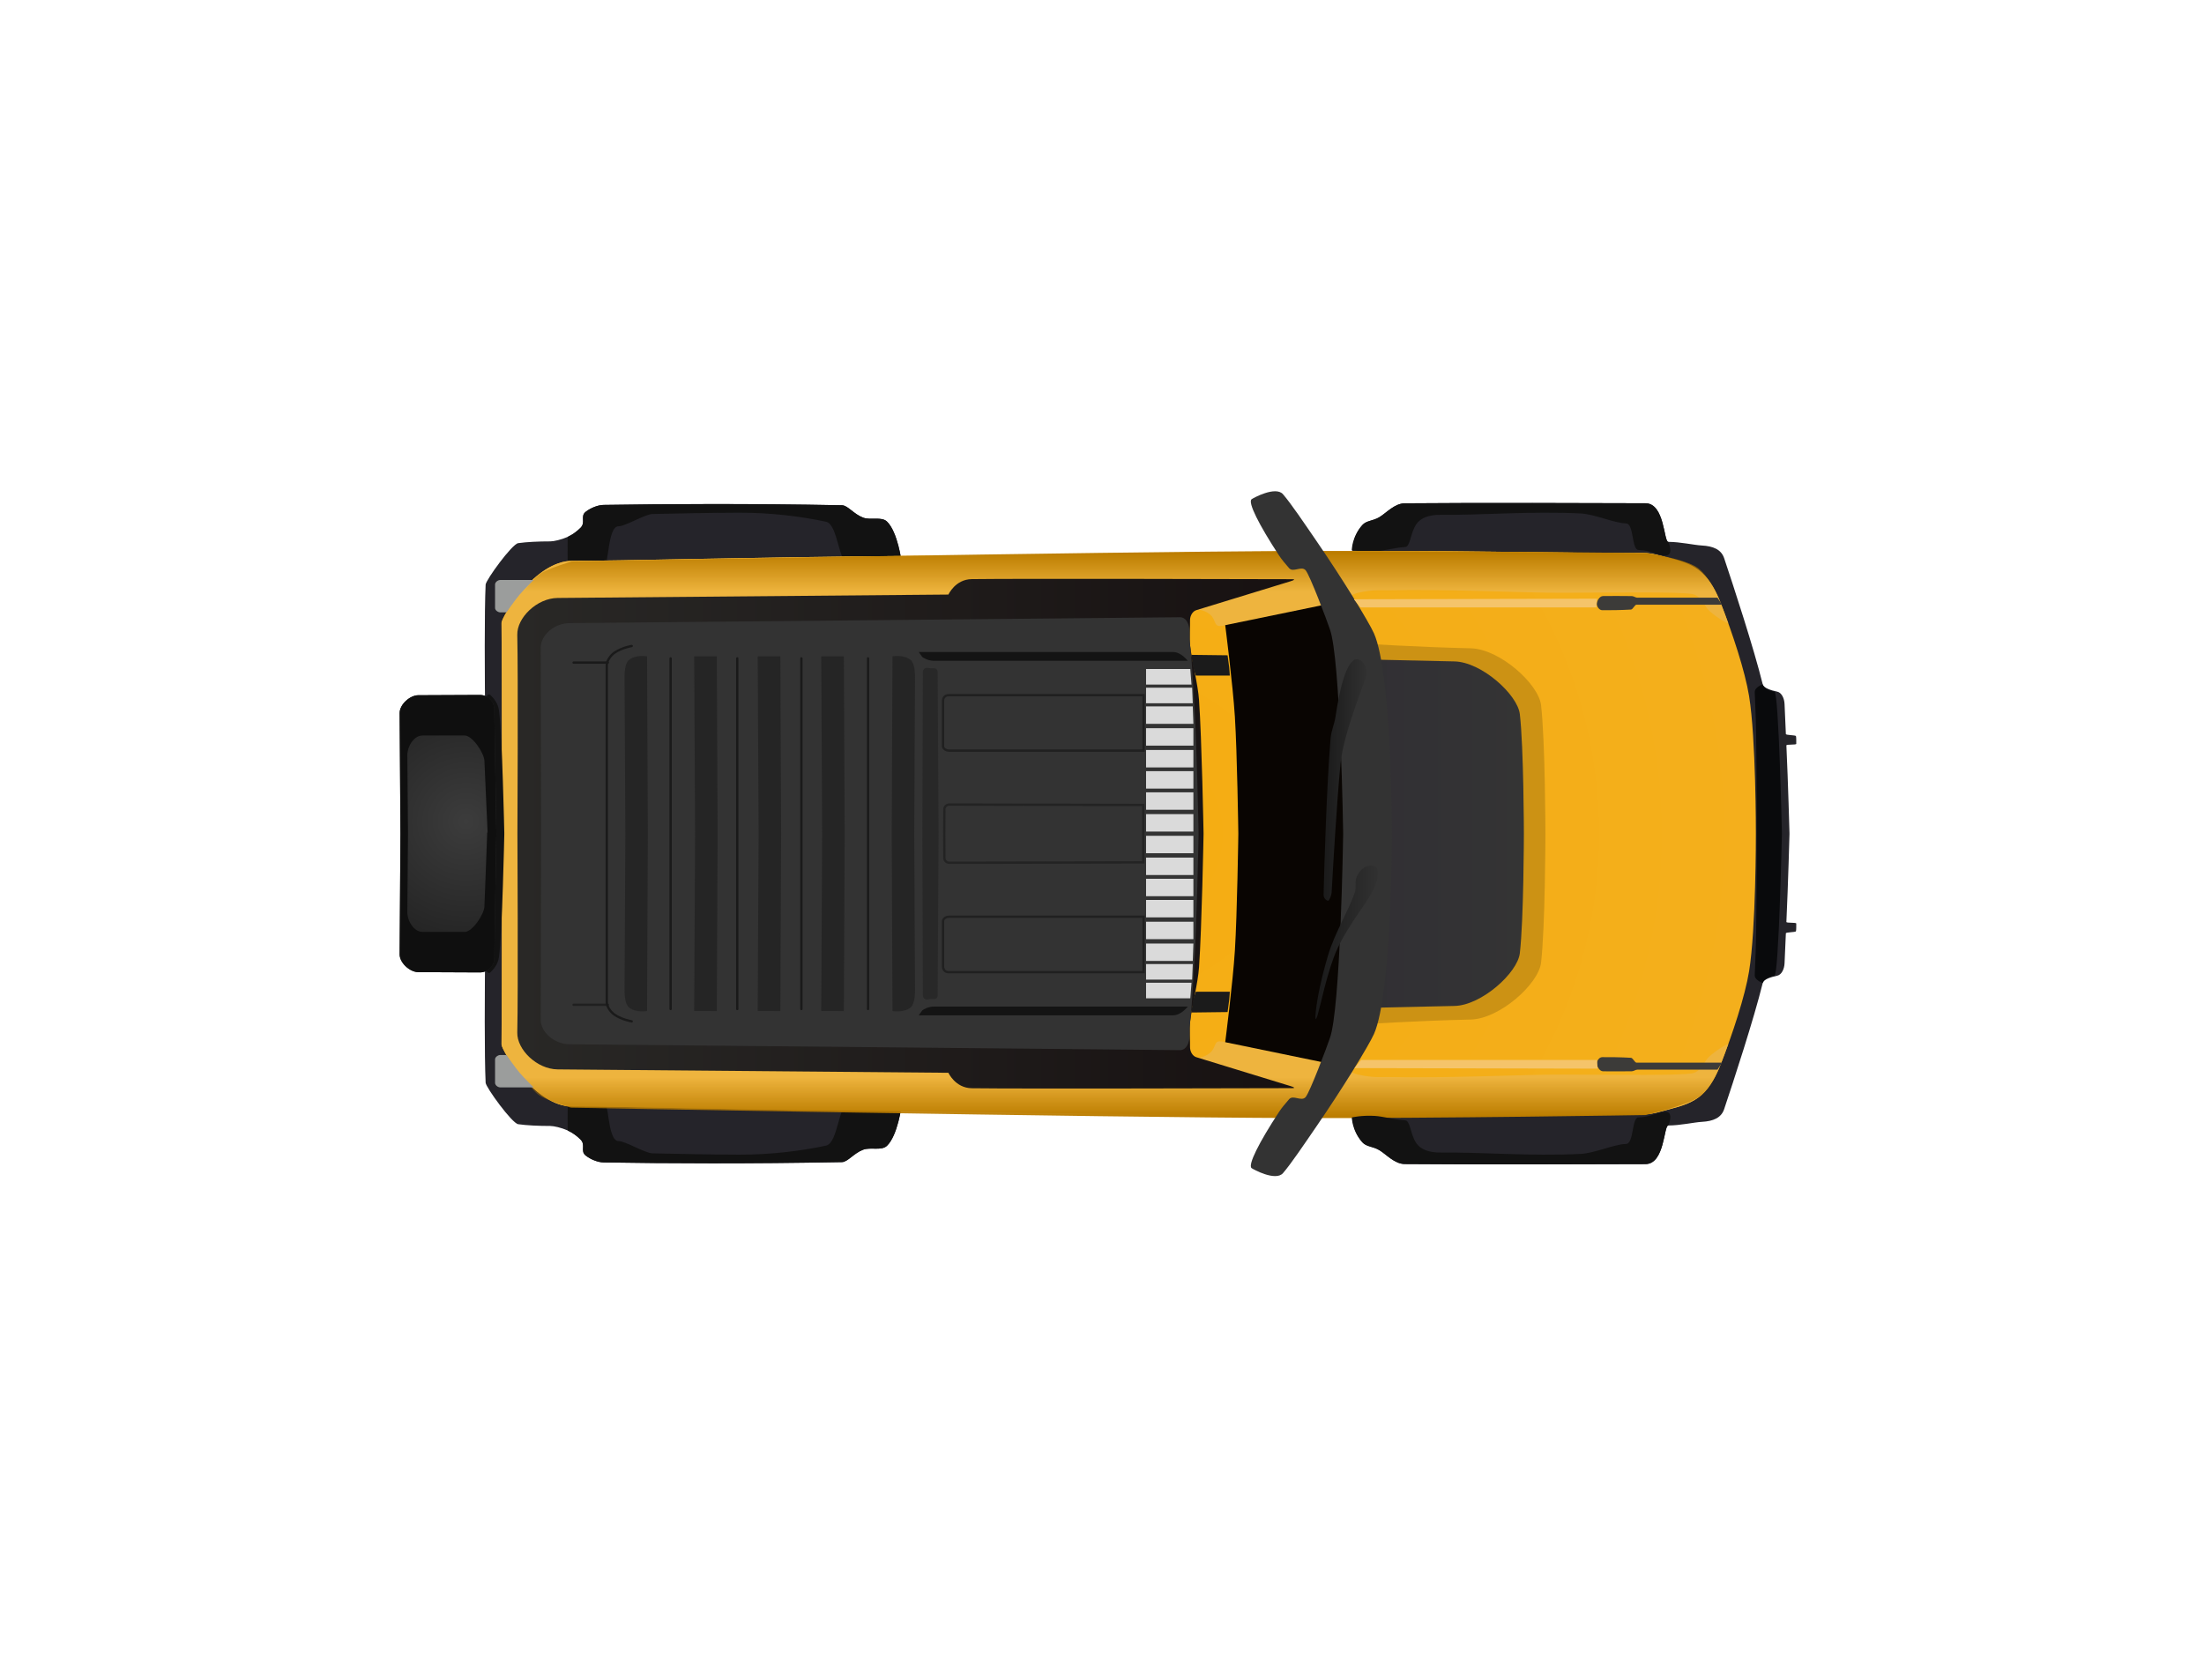 <svg version="1.1" xmlns="http://www.w3.org/2000/svg" xmlns:xlink="http://www.w3.org/1999/xlink" width="472.878" height="360.539" viewBox="0,0,472.878,360.539"><defs><radialGradient cx="246.594" cy="180" r="134.559" gradientUnits="userSpaceOnUse" id="color-1"><stop offset="0" stop-color="#f5ad12"/><stop offset="1" stop-color="#f4af1c"/></radialGradient><linearGradient x1="194.105" y1="119.807" x2="194.105" y2="128.115" gradientUnits="userSpaceOnUse" id="color-2"><stop offset="0" stop-color="#bc7d00"/><stop offset="1" stop-color="#bc7d00" stop-opacity="0"/></linearGradient><linearGradient x1="193.897" y1="240.563" x2="193.897" y2="232.255" gradientUnits="userSpaceOnUse" id="color-3"><stop offset="0" stop-color="#bc7d00"/><stop offset="1" stop-color="#bc7d00" stop-opacity="0"/></linearGradient><linearGradient x1="282.092" y1="180" x2="115.41" y2="180" gradientUnits="userSpaceOnUse" id="color-4"><stop offset="0" stop-color="#171111"/><stop offset="1" stop-color="#292826"/></linearGradient><radialGradient cx="104.418" cy="177.37" r="29.771" gradientUnits="userSpaceOnUse" id="color-5"><stop offset="0" stop-color="#3c3c3c"/><stop offset="1" stop-color="#212121"/></radialGradient><linearGradient x1="331.38" y1="180" x2="272.511" y2="180" gradientUnits="userSpaceOnUse" id="color-6"><stop offset="0" stop-color="#343434"/><stop offset="1" stop-color="#2f2c33"/></linearGradient><radialGradient cx="287.934" cy="180" r="73.481" gradientUnits="userSpaceOnUse" id="color-7"><stop offset="0" stop-color="#1b1b1b"/><stop offset="1" stop-color="#1b1b1b" stop-opacity="0"/></radialGradient><linearGradient x1="300.08" y1="203.323" x2="286.652" y2="203.323" gradientUnits="userSpaceOnUse" id="color-8"><stop offset="0" stop-color="#313131"/><stop offset="1" stop-color="#1a1a1a"/></linearGradient><linearGradient x1="297.708" y1="168.472" x2="288.406" y2="168.472" gradientUnits="userSpaceOnUse" id="color-9"><stop offset="0" stop-color="#313131"/><stop offset="1" stop-color="#1a1a1a"/></linearGradient></defs><g transform="translate(-4.426,-1.096)"><g data-paper-data="{&quot;isPaintingLayer&quot;:true}" fill-rule="nonzero" stroke-linejoin="miter" stroke-miterlimit="10" stroke-dasharray="" stroke-dashoffset="0" style="mix-blend-mode: normal"><path d="M108.872,179.852c0,0 -0.79,-41.821 -0.253,-53.295c0.047,-0.998 5.659,-8.712 6.983,-8.902c1.835,-0.263 4.41,-0.381 6.872,-0.38c0.79,0 2.393,-0.366 3.753,-0.968c1.062,-0.47 2.094,-1.274 2.774,-1.967c1.146,-1.169 -0.144,-2.462 1.102,-3.424c1.103,-0.852 2.63,-1.446 3.824,-1.465c13.514,-0.213 31.239,-0.309 51.148,0.071c1.241,0.024 2.524,1.905 4.551,2.661c1.592,0.593 3.935,-0.285 5.103,0.836c2.337,2.243 3.147,8.705 3.147,8.705l96.595,-1.723c0,0 -0.025,-3.691 2.249,-6.226c0.894,-0.996 2.216,-0.846 3.633,-1.683c1.471,-0.869 3.265,-2.966 5.448,-2.986c14.995,-0.135 41.05,-0.057 51.673,-0.013c4.145,0.017 3.909,8.283 4.891,8.285c2.592,0.006 5.533,0.69 7.202,0.782c2.412,0.133 4.154,0.838 4.785,2.727c1.992,5.961 6.362,19.284 8.28,27.074c0.194,0.786 1.806,1.284 3.112,1.561c0.927,0.197 1.521,1.434 1.567,2.659c0.042,1.089 0.148,3.486 0.283,6.438c0.012,0.259 2.063,0.213 2.16,0.433c0.099,0.224 0.059,1.396 0.071,1.665c0.013,0.284 -2.132,0.057 -2.119,0.347c0.38,8.221 0.661,18.788 0.661,18.788v0.297c0,0 -0.281,10.568 -0.661,18.788c-0.013,0.29 2.132,0.063 2.119,0.347c-0.012,0.268 0.027,1.441 -0.071,1.665c-0.097,0.22 -2.148,0.174 -2.16,0.433c-0.135,2.951 -0.242,5.349 -0.283,6.438c-0.047,1.225 -0.64,2.462 -1.567,2.659c-1.306,0.278 -2.919,0.775 -3.112,1.561c-1.918,7.79 -6.288,21.113 -8.28,27.074c-0.631,1.889 -2.373,2.594 -4.785,2.727c-1.669,0.092 -4.61,0.776 -7.202,0.782c-0.982,0.002 -0.745,8.268 -4.891,8.285c-10.623,0.044 -36.678,0.122 -51.673,-0.013c-2.183,-0.02 -3.977,-2.116 -5.448,-2.986c-1.417,-0.838 -2.739,-0.687 -3.633,-1.683c-2.275,-2.535 -2.249,-6.226 -2.249,-6.226l-96.595,-1.723c0,0 -0.809,6.462 -3.147,8.705c-1.168,1.121 -3.511,0.243 -5.103,0.836c-2.027,0.755 -3.31,2.637 -4.551,2.661c-19.909,0.38 -37.634,0.284 -51.148,0.071c-1.194,-0.019 -2.721,-0.612 -3.824,-1.465c-1.246,-0.963 0.044,-2.256 -1.102,-3.424c-0.68,-0.693 -1.712,-1.497 -2.774,-1.967c-1.36,-0.601 -2.963,-0.968 -3.753,-0.968c-2.463,0.001 -5.037,-0.117 -6.872,-0.38c-1.324,-0.19 -6.936,-7.905 -6.983,-8.902c-0.537,-11.474 0.253,-53.295 0.253,-53.295" data-paper-data="{&quot;index&quot;:null}" fill="#25242a" stroke="none" stroke-width="0" stroke-linecap="round"/><path d="M126.228,243.694c0,0 -0.032,-4.956 -0.001,-5.867c0.007,-0.193 2.672,-0.731 7.594,-0.758c1.356,-0.007 0.846,8.899 3.341,8.901c1.448,0.001 5.654,2.597 7.28,2.63c5.685,0.114 12.108,0.264 18.554,0.282c6.621,0.018 13.264,-0.773 18.67,-1.944c2.611,-0.566 2.644,-9.136 4.935,-9.097c7.132,0.121 11.278,0.436 11.278,0.436c0,0 -0.809,6.462 -3.147,8.705c-1.168,1.121 -3.511,0.243 -5.103,0.836c-2.027,0.755 -3.31,2.637 -4.551,2.661c-19.909,0.38 -37.634,0.284 -51.148,0.071c-1.194,-0.019 -2.721,-0.612 -3.824,-1.465c-1.246,-0.963 0.044,-2.256 -1.102,-3.424c-0.68,-0.693 -1.712,-1.497 -2.774,-1.967z" data-paper-data="{&quot;index&quot;:null}" fill="#121212" stroke="none" stroke-width="0" stroke-linecap="round"/><path d="M381.332,179.673c0,0 0.008,-12.096 -0.12,-21.127c-0.057,-4.02 -0.26,-7.433 -0.299,-8.901c-0.03,-1.12 1.721,-1.684 1.721,-1.684c0.194,0.786 1.212,1.284 2.518,1.561c0.927,0.197 1.585,30.329 1.585,30.329v0.297c0,0 -0.658,30.132 -1.585,30.329c-1.306,0.278 -2.325,0.775 -2.518,1.561c0,0 -1.75,-0.564 -1.721,-1.684c0.039,-1.468 0.242,-4.881 0.299,-8.901c0.128,-9.031 0.12,-21.127 0.12,-21.127z" data-paper-data="{&quot;index&quot;:null}" fill="#090a0c" stroke="none" stroke-width="0" stroke-linecap="round"/><path d="M294.472,119.11c0,0 -0.025,-2.8 2.249,-5.335c0.894,-0.996 2.216,-0.846 3.633,-1.683c1.471,-0.869 3.265,-2.966 5.448,-2.986c14.995,-0.135 41.05,-0.057 51.673,-0.013c4.145,0.017 3.909,8.283 4.891,8.285c0,0 1.327,2.912 -0.613,2.941c-1.645,0.025 -3.047,-1.126 -5.781,-1.204c-1.512,-0.044 -0.933,-5.656 -2.68,-5.7c-2.591,-0.066 -6.647,-1.983 -9.781,-2.137c-10.692,-0.524 -21.41,0.397 -30.018,0.298c-2.432,-0.028 -4.261,0.647 -5.18,1.993c-1.347,1.972 -1.251,4.875 -2.44,4.921c-1.79,0.069 -4.782,0.841 -6.437,0.943c-2.804,0.174 -4.965,-0.323 -4.965,-0.323z" data-paper-data="{&quot;index&quot;:null}" fill="#121212" stroke="none" stroke-width="0" stroke-linecap="round"/><path d="M126.228,116.306c1.062,-0.47 2.094,-1.274 2.774,-1.967c1.146,-1.169 -0.144,-2.462 1.102,-3.424c1.103,-0.852 2.63,-1.446 3.824,-1.465c13.514,-0.213 31.239,-0.309 51.148,0.071c1.241,0.024 2.524,1.906 4.551,2.661c1.592,0.593 3.935,-0.285 5.103,0.836c2.337,2.243 3.147,8.705 3.147,8.705c0,0 -4.146,0.315 -11.278,0.436c-2.29,0.039 -2.323,-8.531 -4.935,-9.097c-5.406,-1.171 -12.049,-1.962 -18.67,-1.944c-6.445,0.017 -12.869,0.167 -18.554,0.282c-1.626,0.033 -5.832,2.629 -7.28,2.63c-2.495,0.002 -1.985,8.908 -3.341,8.901c-4.922,-0.026 -7.588,-0.565 -7.594,-0.758c-0.031,-0.911 0.001,-5.867 0.001,-5.867z" data-paper-data="{&quot;index&quot;:null}" fill="#121212" stroke="none" stroke-width="0" stroke-linecap="round"/><path d="M112.121,179.852c0,0 0.01,-34.56 -0.087,-45.109c-0.011,-1.161 7.104,-13.326 15.231,-13.296c10.144,0.037 37.957,-0.795 71.045,-1.036c31.456,-0.23 67.59,-0.994 98.659,-1.077c25.176,-0.068 47.103,0.541 59.913,0.426c2.002,-0.018 3.964,0.653 5.804,1.126c2.608,0.671 4.969,1.394 6.842,3.07c1.919,1.718 3.183,4.254 4.077,6.536c2.57,6.563 5.228,14.662 6.092,19.962c1.49,9.138 1.454,29.398 1.454,29.398v0.297c0,0 0.036,20.259 -1.454,29.398c-0.864,5.301 -3.522,13.399 -6.092,19.962c-0.894,2.282 -2.158,4.818 -4.077,6.536c-1.873,1.677 -4.234,2.4 -6.842,3.07c-1.84,0.473 -3.802,1.144 -5.804,1.126c-12.81,-0.115 -34.737,0.494 -59.913,0.426c-31.069,-0.084 -67.204,-0.848 -98.659,-1.077c-33.088,-0.241 -60.901,-1.073 -71.045,-1.036c-8.127,0.029 -15.241,-12.135 -15.231,-13.296c0.097,-10.549 0.087,-45.109 0.087,-45.109z" data-paper-data="{&quot;index&quot;:null}" fill="url(#color-1)" stroke="none" stroke-width="0" stroke-linecap="round"/><path d="M297.077,179.891l-0.8,-40.714c0,0 12.358,0.793 23.672,1.04c6.265,0.137 14.59,7.658 15.117,12.194c0.899,7.739 0.936,27.48 0.936,27.48v0.32c0,0 -0.037,19.741 -0.936,27.48c-0.527,4.536 -8.852,12.057 -15.117,12.194c-11.314,0.247 -23.672,1.04 -23.672,1.04l0.8,-40.714z" data-paper-data="{&quot;index&quot;:null}" fill="#cc9214" stroke="none" stroke-width="0" stroke-linecap="round"/><path d="M112.121,179.852c0,0 0.01,-34.56 -0.087,-45.109c-0.011,-1.161 7.104,-13.326 15.231,-13.296c10.144,0.037 37.957,-0.795 71.045,-1.036c31.456,-0.23 67.59,-0.994 98.659,-1.077c25.176,-0.068 47.103,0.541 59.913,0.426c2.002,-0.018 3.964,0.653 5.804,1.126c2.608,0.671 4.969,1.394 6.842,3.07c1.919,1.718 3.183,4.254 4.077,6.536c0.552,1.41 1.109,2.891 1.65,4.4c0,0 -1.855,-0.729 -4.09,-2.719c-1.092,-0.972 -1.777,-3.316 -3.739,-3.614c-3.149,-0.477 -14.649,-0.32 -27.49,-0.26c-8.879,0.041 -24.376,-0.826 -37.981,-0.526c-0.435,0.01 -2.813,-0.236 -6.16,0.526c-1.539,0.35 -2.328,1.345 -4.182,1.806c-9.596,2.388 -23.107,5.265 -25.539,5.329c-0.984,0.026 -0.901,-1.106 -1.593,-2.018c-0.649,-0.854 -2.071,-1.49 -3,-1.47c-63.3,1.385 -134.48,1.683 -141.451,1.648c-1.403,-0.007 -2.306,1.474 -2.308,3.118c-0.007,6.113 -0.047,43.256 -0.047,43.256v0.062c0,0 0.04,37.143 0.047,43.256c0.002,1.644 0.905,3.125 2.308,3.118c6.971,-0.035 78.151,0.263 141.451,1.648c0.929,0.02 2.351,-0.616 3,-1.47c0.692,-0.911 0.609,-2.044 1.593,-2.018c2.432,0.065 15.943,2.941 25.539,5.329c1.854,0.462 2.643,1.456 4.182,1.806c3.348,0.762 5.725,0.516 6.16,0.526c13.605,0.3 29.102,-0.567 37.981,-0.526c12.84,0.06 24.341,0.217 27.49,-0.26c1.961,-0.297 2.647,-2.642 3.739,-3.614c2.235,-1.989 4.09,-2.719 4.09,-2.719c-0.542,1.509 -1.098,2.99 -1.65,4.4c-0.894,2.282 -2.158,4.818 -4.077,6.536c-1.873,1.677 -4.234,2.4 -6.842,3.07c-1.84,0.473 -3.802,1.144 -5.804,1.126c-12.81,-0.115 -34.737,0.494 -59.913,0.426c-31.069,-0.084 -67.204,-0.848 -98.659,-1.077c-33.088,-0.241 -60.901,-1.073 -71.045,-1.036c-8.127,0.029 -15.241,-12.135 -15.231,-13.296c0.097,-10.549 0.087,-45.109 0.087,-45.109z" data-paper-data="{&quot;index&quot;:null}" fill="#eeb43e" stroke="none" stroke-width="0" stroke-linecap="round"/><path d="M332.806,134.899c-46.61,0.391 -216.412,-6.184 -216.412,-6.184c0,0 2.239,-3.347 3.92,-4.465c1.88,-1.249 6.83,-2.681 6.83,-2.681c0,0 112.778,-2.091 155.41,-2.223c30.502,-0.095 75.118,0.446 75.118,0.446c0,0 8.122,1.162 11.02,3.171c2.691,1.865 5.794,8.677 5.794,8.677c0,0 -17.003,3.053 -41.68,3.26z" data-paper-data="{&quot;index&quot;:null}" fill="url(#color-2)" stroke="none" stroke-width="0" stroke-linecap="butt"/><path d="M374.278,228.73c0,0 -2.516,5.834 -5.207,7.698c-2.899,2.009 -11.607,3.953 -11.607,3.953c0,0 -44.616,0.737 -75.118,0.642c-42.632,-0.133 -155.41,-2.223 -155.41,-2.223c0,0 -4.95,-1.432 -6.83,-2.681c-1.682,-1.118 -3.92,-4.465 -3.92,-4.465c0,0 169.802,-6.575 216.412,-6.184c24.677,0.207 41.68,3.26 41.68,3.26z" data-paper-data="{&quot;index&quot;:null}" fill="url(#color-3)" stroke="none" stroke-width="0" stroke-linecap="butt"/><path d="M115.442,179.852c0,0 0.176,-34.014 -0.031,-42.527c-0.089,-3.653 4.208,-7.869 8.662,-7.908c13.707,-0.119 83.838,-0.729 83.838,-0.729c0,0 1.469,-3.267 5.01,-3.315c10.106,-0.138 60.564,-0.004 68.71,0.018c0.722,0.002 0.58,0.166 -0.318,0.442c-4.436,1.361 -17.816,5.465 -20.235,6.207c-0.733,0.225 -1.371,1.159 -1.325,2.292c0.056,1.395 -0.21,3.391 0.027,5.357c0.439,3.649 1.66,8.195 1.904,11.645c0.591,8.348 0.968,28.518 0.968,28.518v0.297c0,0 -0.377,20.17 -0.968,28.518c-0.244,3.45 -1.465,7.996 -1.904,11.645c-0.237,1.966 0.029,3.962 -0.027,5.357c-0.046,1.133 0.592,2.067 1.325,2.292c2.419,0.742 15.799,4.846 20.235,6.207c0.898,0.275 1.04,0.44 0.318,0.442c-8.146,0.023 -58.604,0.156 -68.71,0.018c-3.541,-0.048 -5.01,-3.315 -5.01,-3.315c0,0 -70.131,-0.61 -83.838,-0.729c-4.454,-0.039 -8.751,-4.255 -8.662,-7.908c0.207,-8.513 0.031,-42.527 0.031,-42.527z" data-paper-data="{&quot;index&quot;:null}" fill="url(#color-4)" stroke="none" stroke-width="0" stroke-linecap="round"/><path d="M120.52,179.852c0,0 -0.067,-32.769 -0.082,-39.801c-0.005,-2.536 2.781,-5.203 6.173,-5.236c14.466,-0.14 114.843,-1.108 130.96,-1.263c1.416,-0.014 2.101,1.595 2.096,3.291c-0.003,1.036 0.023,2.102 0.112,2.847c0.439,3.649 0.591,8.195 0.835,11.645c0.591,8.348 0.968,28.518 0.968,28.518v0.297c0,0 -0.377,20.17 -0.968,28.518c-0.244,3.45 -0.396,7.996 -0.835,11.645c-0.09,0.746 -0.115,1.811 -0.112,2.847c0.005,1.696 -0.68,3.304 -2.096,3.291c-16.118,-0.155 -116.494,-1.124 -130.96,-1.263c-3.391,-0.033 -6.178,-2.7 -6.173,-5.236c0.014,-7.033 0.082,-39.801 0.082,-39.801z" data-paper-data="{&quot;index&quot;:null}" fill="#333333" stroke="none" stroke-width="0" stroke-linecap="round"/><path d="M108.872,179.852c0,0 -0.698,-16.726 -0.335,-28.262c0.023,-0.732 0.533,-1.865 1.078,-1.367c0.745,0.68 1.668,1.801 1.866,3.298c0.706,5.353 1.147,26.318 1.147,26.318v0.323c0,0 -0.44,20.965 -1.147,26.318c-0.198,1.497 -1.121,2.618 -1.866,3.298c-0.546,0.498 -1.055,-0.635 -1.078,-1.367c-0.363,-11.536 0.335,-28.262 0.335,-28.262z" data-paper-data="{&quot;index&quot;:null}" fill="#121212" stroke="none" stroke-width="0" stroke-linecap="round"/><path d="M372.92,129.358l1.002,1.503c0,0 -13.412,0 -18.373,0c-0.377,0 -0.776,1.017 -1.188,1.043c-2.185,0.137 -4.718,0.148 -6.162,0.14c-0.72,-0.004 -1.169,-0.879 -1.169,-1.349c0,-0.526 0.52,-1.679 1.338,-1.688c1.507,-0.016 4.025,-0.032 6.17,0.006c0.409,0.007 0.805,0.345 1.178,0.345c4.764,0 17.204,0 17.204,0z" data-paper-data="{&quot;index&quot;:null}" fill="#3c3b39" stroke="none" stroke-width="0" stroke-linecap="butt"/><path d="M90.343,179.852c0,0 -0.14,-20.968 -0.171,-25.735c-0.012,-1.835 2.197,-3.82 3.983,-3.828c2.472,-0.011 9.227,-0.041 13.214,-0.059c1.816,-0.008 3.083,1.492 3.108,2.992c0.075,4.464 0.445,26.631 0.445,26.631v0.297c0,0 -0.37,22.166 -0.445,26.631c-0.025,1.5 -1.292,3 -3.108,2.992c-3.987,-0.018 -10.742,-0.048 -13.214,-0.059c-1.786,-0.008 -3.995,-1.994 -3.983,-3.828c0.032,-4.767 0.171,-25.735 0.171,-25.735" data-paper-data="{&quot;index&quot;:null}" fill="url(#color-5)" stroke="none" stroke-width="0" stroke-linecap="round"/><path d="M90.343,179.852c0,0 -0.14,-20.968 -0.171,-25.735c-0.012,-1.834 2.197,-3.82 3.983,-3.828c2.472,-0.011 9.227,-0.041 13.214,-0.059c1.816,-0.008 3.083,1.492 3.108,2.992c0.075,4.464 0.445,26.631 0.445,26.631l-1.876,-0.049c0,0 -0.52,-11.643 -0.691,-15.477c-0.072,-1.608 -2.548,-5.407 -4.25,-5.405c-1.826,0.002 -6.031,0.006 -9.02,0.008c-1.895,0.002 -3.281,2.378 -3.264,4.269c0.033,3.747 0.146,16.543 0.146,16.543v0.519c0,0 -0.113,12.795 -0.146,16.543c-0.016,1.89 1.369,4.267 3.264,4.269c2.989,0.003 7.194,0.007 9.02,0.008c1.702,0.002 4.178,-3.797 4.25,-5.405c0.171,-3.833 0.602,-15.922 0.602,-15.922l1.965,0.04c0,0 -0.37,22.523 -0.445,26.987c-0.025,1.5 -1.292,3 -3.108,2.992c-3.987,-0.018 -10.742,-0.048 -13.214,-0.059c-1.786,-0.008 -3.995,-1.994 -3.983,-3.828c0.032,-4.767 0.171,-25.735 0.171,-25.735z" data-paper-data="{&quot;index&quot;:null}" fill="#0f0f0f" stroke="none" stroke-width="0" stroke-linecap="round"/><path d="M259.27,142.891c0,0 -48.988,0 -54.586,0c-1.018,0 -2.226,-0.591 -2.444,-0.896c-0.227,-0.318 -0.696,-0.975 -0.696,-0.975c0,0 47.546,0 54.586,0c1.688,0 3.14,1.871 3.14,1.871z" data-paper-data="{&quot;index&quot;:null}" fill="#141414" stroke="none" stroke-width="0" stroke-linecap="butt"/><path d="M249.783,150.281v11.893c0,0 -37.471,0 -41.691,0c-0.756,0 -1.336,-0.453 -1.336,-0.935c0,-1.283 0,-7.184 0,-9.755c0,-0.739 0.517,-1.203 1.203,-1.203c4.043,0 41.824,0 41.824,0z" data-paper-data="{&quot;index&quot;:null}" fill="#333333" stroke="#202020" stroke-width="0.5" stroke-linecap="butt"/><path d="M260.473,175.803v3.741h-10.155v-3.741z" data-paper-data="{&quot;index&quot;:null}" fill="#dadada" stroke="none" stroke-width="0" stroke-linecap="butt"/><path d="M260.473,171.126v3.741h-10.155v-3.741z" data-paper-data="{&quot;index&quot;:null}" fill="#dadada" stroke="none" stroke-width="0" stroke-linecap="butt"/><path d="M260.473,166.583v3.741h-10.155v-3.741z" data-paper-data="{&quot;index&quot;:null}" fill="#dadada" stroke="none" stroke-width="0" stroke-linecap="butt"/><path d="M260.473,162.04v3.741h-10.155v-3.741z" data-paper-data="{&quot;index&quot;:null}" fill="#dadada" stroke="none" stroke-width="0" stroke-linecap="butt"/><path d="M260.473,157.363v3.741h-10.155v-3.741z" data-paper-data="{&quot;index&quot;:null}" fill="#dadada" stroke="none" stroke-width="0" stroke-linecap="butt"/><path d="M260.339,152.686l0.134,3.741h-10.155v-3.741z" data-paper-data="{&quot;index&quot;:null}" fill="#dadada" stroke="none" stroke-width="0" stroke-linecap="butt"/><path d="M260.206,148.677l0.134,3.341h-10.022v-3.341z" data-paper-data="{&quot;index&quot;:null}" fill="#dadada" stroke="none" stroke-width="0" stroke-linecap="butt"/><path d="M259.805,144.668l0.267,3.341h-9.755v-3.341z" data-paper-data="{&quot;index&quot;:null}" fill="#dadada" stroke="none" stroke-width="0" stroke-linecap="butt"/><path d="M134.84,143.284h-7.349" data-paper-data="{&quot;index&quot;:null}" fill="none" stroke="#1a1a1a" stroke-width="0.5" stroke-linecap="round"/><path d="M267.809,141.72c0,0 0.234,1.728 0.337,2.523c0.086,0.666 0.141,1.835 0.141,1.835h-7.286c0,0 -0.444,-1.18 -0.587,-1.849c-0.17,-0.794 -0.367,-2.605 -0.367,-2.605z" data-paper-data="{&quot;index&quot;:null}" fill="#1b1b1b" stroke="none" stroke-width="0" stroke-linecap="butt"/><path d="M118.928,125.559c0,0 -2.048,1.987 -3.041,3.167c-0.955,1.134 -2.809,3.782 -2.809,3.782c0,0 -0.913,0 -1.336,0c-0.384,0 -1.099,-0.379 -1.099,-0.95c0,-1.474 0,-4.228 0,-5.048c0,-0.453 0.572,-0.95 1.099,-0.95c1.347,0 7.186,0 7.186,0z" data-paper-data="{&quot;index&quot;:null}" fill="#9b9d9c" stroke="none" stroke-width="0" stroke-linecap="butt"/><path d="M294.472,240.89c0,0 2.162,-0.497 4.965,-0.323c1.655,0.103 4.648,0.874 6.437,0.943c1.189,0.046 1.094,2.949 2.44,4.921c0.919,1.346 2.748,2.021 5.18,1.993c8.607,-0.098 19.325,0.822 30.018,0.298c3.134,-0.154 7.19,-2.071 9.781,-2.137c1.747,-0.044 1.168,-5.657 2.68,-5.7c2.734,-0.079 4.136,-1.229 5.781,-1.204c1.939,0.029 0.613,2.941 0.613,2.941c-0.982,0.002 -0.745,8.268 -4.891,8.285c-10.623,0.044 -36.678,0.122 -51.673,-0.013c-2.183,-0.02 -3.977,-2.116 -5.448,-2.986c-1.417,-0.838 -2.739,-0.687 -3.633,-1.683c-2.275,-2.535 -2.249,-5.335 -2.249,-5.335z" data-paper-data="{&quot;index&quot;:null}" fill="#121212" stroke="none" stroke-width="0" stroke-linecap="round"/><path d="M372.92,230.642c0,0 -12.44,0 -17.204,0c-0.373,0 -0.768,0.338 -1.178,0.345c-2.145,0.038 -4.663,0.022 -6.17,0.006c-0.818,-0.009 -1.338,-1.162 -1.338,-1.688c0,-0.47 0.449,-1.345 1.169,-1.349c1.444,-0.008 3.977,0.002 6.162,0.14c0.411,0.026 0.811,1.043 1.188,1.043c4.962,0 18.373,0 18.373,0l-1.002,1.503z" data-paper-data="{&quot;index&quot;:null}" fill="#3c3b39" stroke="none" stroke-width="0" stroke-linecap="butt"/><path d="M256.129,218.98c-7.04,0 -54.586,0 -54.586,0c0,0 0.469,-0.657 0.696,-0.975c0.218,-0.305 1.426,-0.896 2.444,-0.896c5.598,0 54.586,0 54.586,0c0,0 -1.452,1.871 -3.14,1.871z" data-paper-data="{&quot;index&quot;:null}" fill="#141414" stroke="none" stroke-width="0" stroke-linecap="butt"/><path d="M207.022,179.852c0,0 0.021,-4.08 0.027,-5.118c0.002,-0.454 0.445,-0.979 1.043,-0.978c3.805,0.008 41.623,0.083 41.623,0.083v5.973v0.377v5.973c0,0 -37.818,0.076 -41.623,0.083c-0.598,0.001 -1.041,-0.523 -1.043,-0.978c-0.005,-1.039 -0.027,-5.118 -0.027,-5.118z" data-paper-data="{&quot;index&quot;:null}" fill="#333333" stroke="#232323" stroke-width="0.5" stroke-linecap="round"/><path d="M207.959,209.719c-0.686,0 -1.203,-0.464 -1.203,-1.203c0,-2.571 0,-8.472 0,-9.755c0,-0.483 0.581,-0.935 1.336,-0.935c4.22,0 41.691,0 41.691,0v11.893c0,0 -37.782,0 -41.824,0z" data-paper-data="{&quot;index&quot;:null}" fill="#333333" stroke="#202020" stroke-width="0.5" stroke-linecap="butt"/><path d="M250.318,184.197v-3.741h10.155v3.741z" data-paper-data="{&quot;index&quot;:null}" fill="#dadada" stroke="none" stroke-width="0" stroke-linecap="butt"/><path d="M250.318,188.874v-3.741h10.155v3.741z" data-paper-data="{&quot;index&quot;:null}" fill="#dadada" stroke="none" stroke-width="0" stroke-linecap="butt"/><path d="M250.318,193.417v-3.741h10.155v3.741z" data-paper-data="{&quot;index&quot;:null}" fill="#dadada" stroke="none" stroke-width="0" stroke-linecap="butt"/><path d="M250.318,197.96v-3.741h10.155v3.741z" data-paper-data="{&quot;index&quot;:null}" fill="#dadada" stroke="none" stroke-width="0" stroke-linecap="butt"/><path d="M250.318,202.637v-3.741h10.155v3.741z" data-paper-data="{&quot;index&quot;:null}" fill="#dadada" stroke="none" stroke-width="0" stroke-linecap="butt"/><path d="M250.318,207.314v-3.741h10.155l-0.134,3.741z" data-paper-data="{&quot;index&quot;:null}" fill="#dadada" stroke="none" stroke-width="0" stroke-linecap="butt"/><path d="M250.318,211.323v-3.341h10.022l-0.134,3.341z" data-paper-data="{&quot;index&quot;:null}" fill="#dadada" stroke="none" stroke-width="0" stroke-linecap="butt"/><path d="M250.318,215.332v-3.341h9.755l-0.267,3.341z" data-paper-data="{&quot;index&quot;:null}" fill="#dadada" stroke="none" stroke-width="0" stroke-linecap="butt"/><path d="M180.822,179.852l-0.197,-37.901l4.857,-0.012l0.169,37.913v0.297l-0.169,37.913l-4.857,-0.012l0.197,-37.901z" data-paper-data="{&quot;index&quot;:null}" fill="#252525" stroke="none" stroke-width="0" stroke-linecap="round"/><path d="M167.192,179.852l-0.197,-37.901l4.857,-0.012l0.169,37.913v0.297l-0.169,37.913l-4.857,-0.012l0.197,-37.901z" data-paper-data="{&quot;index&quot;:null}" fill="#252525" stroke="none" stroke-width="0" stroke-linecap="round"/><path d="M153.563,179.852l-0.197,-37.901l4.857,-0.012l0.169,37.913v0.297l-0.169,37.913l-4.857,-0.012l0.197,-37.901z" data-paper-data="{&quot;index&quot;:null}" fill="#252525" stroke="none" stroke-width="0" stroke-linecap="round"/><path d="M138.597,179.852c0,0 -0.14,-26.891 -0.172,-33.008c-0.005,-0.947 -0.027,-3.261 0.907,-4.092c1.39,-1.237 3.924,-0.812 3.924,-0.812l0.169,37.913v0.297l-0.169,37.913c0,0 -2.534,0.424 -3.924,-0.812c-0.934,-0.831 -0.912,-3.146 -0.907,-4.092c0.032,-6.117 0.172,-33.008 0.172,-33.008z" data-paper-data="{&quot;index&quot;:null}" fill="#252525" stroke="none" stroke-width="0" stroke-linecap="round"/><path d="M195.749,179.852l0.169,-37.913c0,0 2.534,-0.424 3.924,0.812c0.934,0.831 0.912,3.146 0.907,4.092c-0.032,6.117 -0.172,33.008 -0.172,33.008v0.297c0,0 0.14,26.891 0.172,33.008c0.005,0.947 0.027,3.261 -0.907,4.092c-1.39,1.237 -3.924,0.812 -3.924,0.812l-0.169,-37.913z" data-paper-data="{&quot;index&quot;:null}" fill="#252525" stroke="none" stroke-width="0" stroke-linecap="round"/><path d="M190.67,217.621v-37.281v-0.679v-37.281" data-paper-data="{&quot;index&quot;:null}" fill="none" stroke="#1a1a1a" stroke-width="0.5" stroke-linecap="round"/><path d="M176.372,217.621v-37.281v-0.679v-37.281" data-paper-data="{&quot;index&quot;:null}" fill="none" stroke="#1a1a1a" stroke-width="0.5" stroke-linecap="round"/><path d="M162.609,217.621v-37.281v-0.679v-37.281" data-paper-data="{&quot;index&quot;:null}" fill="none" stroke="#1a1a1a" stroke-width="0.5" stroke-linecap="round"/><path d="M148.311,142.379v37.281v0.679v37.281" data-paper-data="{&quot;index&quot;:null}" fill="none" stroke="#1a1a1a" stroke-width="0.5" stroke-linecap="round"/><path d="M202.321,179.852c0,0 0.09,-30.852 0.1,-34.489c0.002,-0.684 0.573,-1.104 1.231,-0.918c0.898,0.255 1.96,-0.394 1.962,1.066c0.02,3.739 0.181,34.341 0.181,34.341v0.297c0,0 -0.161,30.602 -0.181,34.341c-0.002,1.46 -1.064,0.811 -1.962,1.066c-0.658,0.187 -1.229,-0.234 -1.231,-0.918c-0.011,-3.638 -0.1,-34.489 -0.1,-34.489z" data-paper-data="{&quot;index&quot;:null}" fill="#282828" stroke="none" stroke-width="0" stroke-linecap="round"/><path d="M134.84,216.716h-7.349" data-paper-data="{&quot;index&quot;:null}" fill="none" stroke="#202020" stroke-width="0.5" stroke-linecap="round"/><path d="M139.962,220.28c0,0 -2.135,-0.356 -3.706,-1.451c-0.915,-0.638 -1.639,-1.821 -1.639,-2.558c0,-5.99 0,-35.856 0,-35.856v-0.83c0,0 0,-29.866 0,-35.856c0,-0.737 0.724,-1.92 1.639,-2.558c1.571,-1.095 3.706,-1.451 3.706,-1.451" data-paper-data="{&quot;index&quot;:null}" fill="none" stroke="#1a1a1a" stroke-width="0.5" stroke-linecap="round"/><path d="M260.046,218.376c0,0 0.197,-1.811 0.367,-2.605c0.143,-0.669 0.587,-1.849 0.587,-1.849h7.286c0,0 -0.055,1.169 -0.141,1.835c-0.102,0.796 -0.337,2.523 -0.337,2.523z" data-paper-data="{&quot;index&quot;:null}" fill="#1b1b1b" stroke="none" stroke-width="0" stroke-linecap="butt"/><path d="M111.742,234.441c-0.527,0 -1.099,-0.497 -1.099,-0.95c0,-0.821 0,-3.574 0,-5.048c0,-0.571 0.715,-0.95 1.099,-0.95c0.424,0 1.336,0 1.336,0c0,0 1.854,2.647 2.809,3.782c0.994,1.18 3.041,3.167 3.041,3.167c0,0 -5.839,0 -7.186,0z" data-paper-data="{&quot;index&quot;:null}" fill="#9b9d9c" stroke="none" stroke-width="0" stroke-linecap="butt"/><path d="M273.254,179.852l-0.742,-37.786c0,0 33.47,0.736 43.97,0.966c5.815,0.127 13.541,7.107 14.03,11.317c0.834,7.182 0.869,25.503 0.869,25.503v0.297c0,0 -0.034,18.321 -0.869,25.503c-0.489,4.21 -8.215,11.19 -14.03,11.317c-10.5,0.229 -43.97,0.966 -43.97,0.966l0.742,-37.786z" data-paper-data="{&quot;index&quot;:null}" fill="url(#color-6)" stroke="none" stroke-width="0" stroke-linecap="round"/><path d="M270.113,179.852c0,0 -0.244,-17.113 -0.737,-24.932c-0.438,-6.944 -2.075,-19.666 -2.075,-19.666l23.511,-4.843l7.299,12.238l0.786,37.202v0.297l-0.786,37.202l-7.299,12.238l-23.511,-4.843c0,0 1.637,-12.722 2.075,-19.666c0.493,-7.818 0.737,-24.932 0.737,-24.932z" data-paper-data="{&quot;index&quot;:null}" fill="#090502" stroke="none" stroke-width="0" stroke-linecap="round"/><path d="M292.606,179.852c0,0 -0.552,-37.719 -2.88,-43.813c-0.586,-1.768 -4.27,-11.53 -5.171,-12.565c-0.908,-1.043 -2.682,0.576 -3.557,-0.467c-0.859,-1.024 -1.489,-1.705 -2.134,-2.689c-4.355,-6.644 -6.744,-11.42 -5.901,-12.088c0.286,-0.227 5.158,-2.911 6.74,-1.068c1.794,2.09 4.451,6.061 7.235,10.113c5.443,7.923 11.139,17.19 12.275,19.729c3.837,8.58 3.861,42.848 3.861,42.848v0.297c0,0 -0.024,34.268 -3.861,42.848c-1.136,2.539 -6.831,11.806 -12.275,19.729c-2.784,4.052 -5.441,8.023 -7.235,10.113c-1.582,1.843 -6.453,-0.841 -6.74,-1.068c-0.843,-0.668 1.546,-5.444 5.901,-12.088c0.645,-0.984 1.275,-1.665 2.134,-2.689c0.875,-1.043 2.649,0.576 3.557,-0.467c0.901,-1.035 4.585,-10.797 5.171,-12.565c2.328,-6.094 2.88,-43.813 2.88,-43.813z" data-paper-data="{&quot;index&quot;:null}" fill="#333333" stroke="url(#color-7)" stroke-width="0" stroke-linecap="round"/><path d="M299.691,187.146c0.745,0.813 0.408,2.957 -0.925,5.484c-1.501,2.846 -6.186,8.436 -8.204,13.986c-1.709,4.7 -2.638,9.498 -3.4,12.17c-0.457,1.601 -0.645,1.246 -0.406,-0.873c0.327,-2.901 1.266,-7.295 2.616,-11.83c1.42,-4.769 4.333,-9.441 5.734,-13.426c0.333,-0.946 -0.007,-2.361 0.313,-3.156c1.389,-3.452 4.026,-2.623 4.273,-2.354z" data-paper-data="{&quot;index&quot;:null}" fill="url(#color-8)" stroke="none" stroke-width="0" stroke-linecap="butt"/><path d="M297.568,146.25c-1.162,3.143 -3.045,8.129 -4.302,12.7c-0.593,2.155 -1.046,4.218 -1.218,5.952c-0.831,8.36 -1.73,24.169 -1.92,27.803c-0.024,0.455 -0.491,1.684 -0.749,1.684c-0.306,0 -0.995,-0.469 -0.974,-1.308c0.125,-4.982 0.623,-23.011 1.495,-33.434c0.152,-1.814 0.798,-3.068 1.041,-4.641c0.921,-5.964 2.005,-10.541 3.798,-12.13c1.412,-1.251 3.533,1.466 2.828,3.375z" data-paper-data="{&quot;index&quot;:null}" fill="url(#color-9)" stroke="none" stroke-width="0" stroke-linecap="butt"/><path d="M296.315,131.444l-1.406,-1.75l52.15,-0.117l-0.117,1.867z" fill="#f5c46a" stroke="none" stroke-width="0" stroke-linecap="butt"/><path d="M347.075,228.558l0.117,1.867l-52.15,-0.117l1.406,-1.75z" data-paper-data="{&quot;index&quot;:null}" fill="#f5c46a" stroke="none" stroke-width="0" stroke-linecap="butt"/><path d="M4.426,361.635v-360.539h472.878v360.539z" fill="none" stroke="none" stroke-width="0" stroke-linecap="butt"/></g></g></svg>
